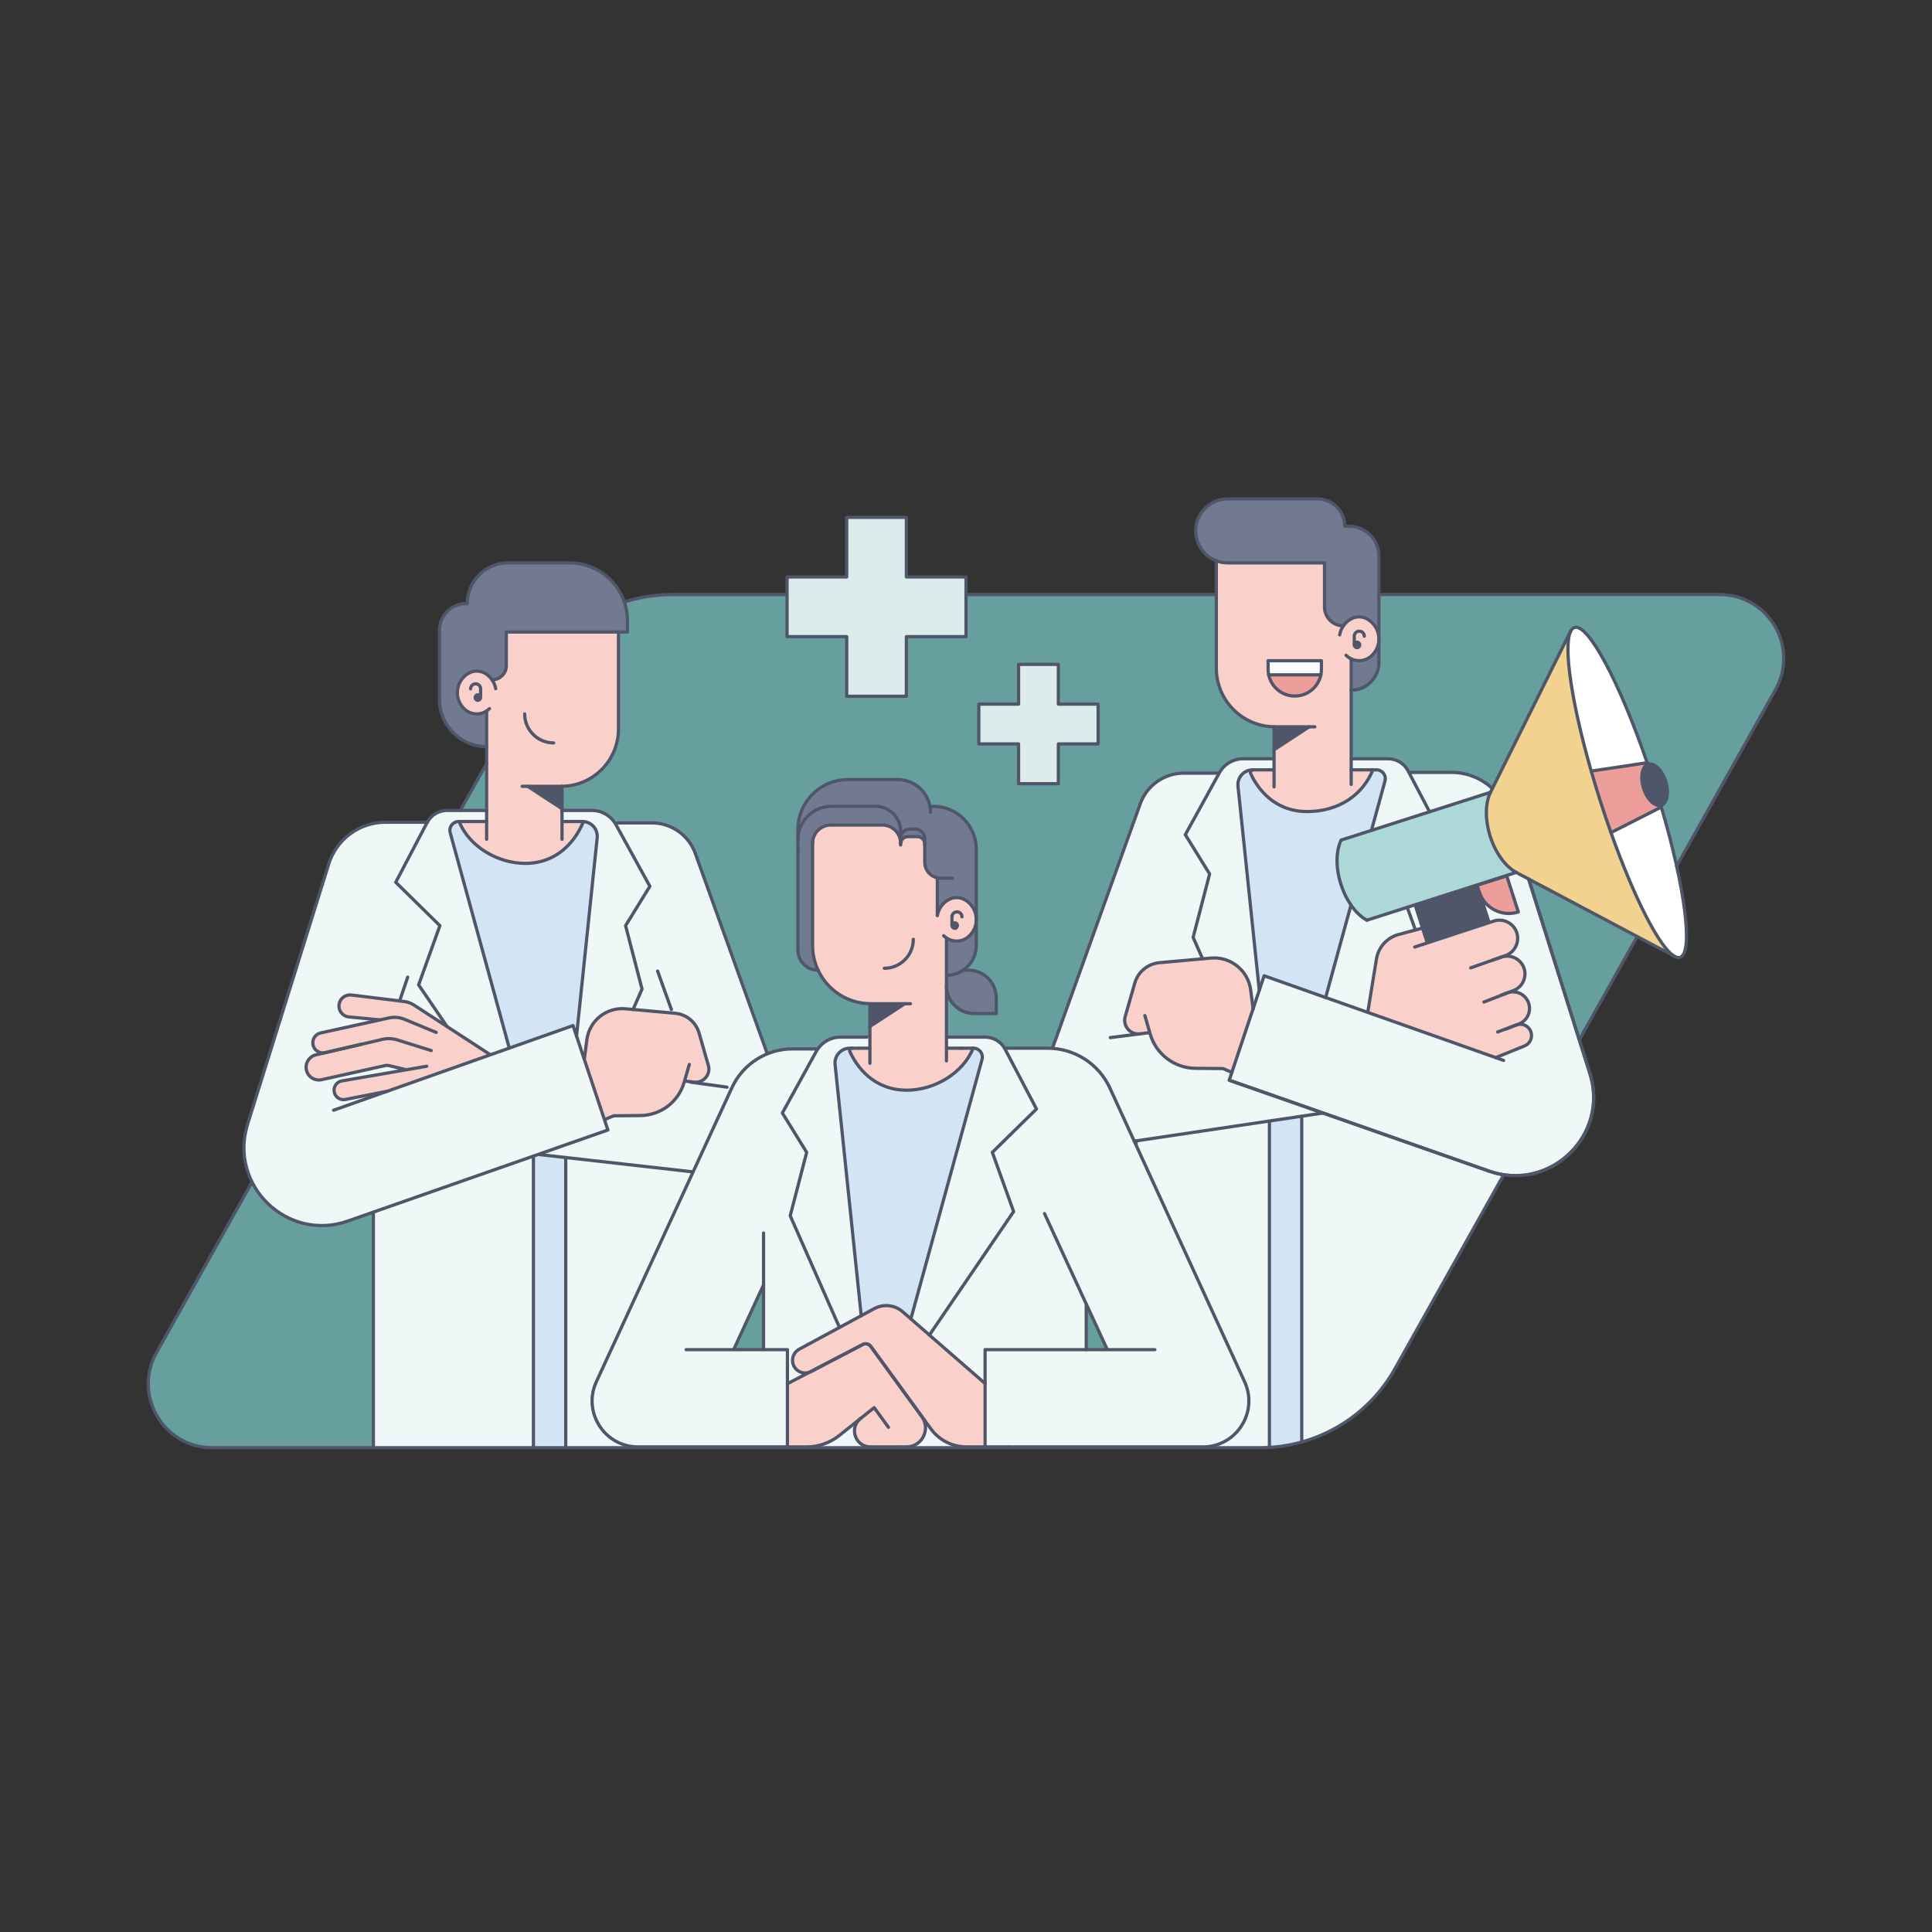 <?xml version="1.0" encoding="utf-8"?>
<!-- Generator: Adobe Illustrator 26.0.1, SVG Export Plug-In . SVG Version: 6.00 Build 0)  -->
<svg version="1.1" id="Layer_1" xmlns="http://www.w3.org/2000/svg" xmlns:xlink="http://www.w3.org/1999/xlink" x="0px" y="0px"
	 viewBox="0 0 600 600" style="enable-background:new 0 0 600 600;" xml:space="preserve">
<rect x="0" y="0" width="600" height="600" fill="#333333" stroke="none"/>
<style type="text/css">
	.st0{fill:#679E9E;}
	.st1{clip-path:url(#SVGID_00000157987815396558749240000009422289805725666488_);}
	.st2{fill:#F0F7F7;}
	.st3{fill:#FAD0CA;}
	.st4{fill:#727A91;}
	.st5{fill:#D3E4F4;}
	.st6{fill:#50566A;}
	.st7{fill:none;stroke:#50566A;stroke-linecap:round;stroke-linejoin:round;stroke-miterlimit:10;}
	.st8{fill:none;stroke:#50566B;stroke-miterlimit:10;}
	.st9{fill:#FFFFFF;}
	.st10{fill:#EE9E9A;}
	.st11{fill:#F1D28E;}
	.st12{fill:#ADD8D8;}
	
		.st13{clip-path:url(#SVGID_00000157987815396558749240000009422289805725666488_);fill:none;stroke:#50566A;stroke-linecap:round;stroke-linejoin:round;stroke-miterlimit:10;}
	.st14{fill:#DDEBEA;stroke:#50566A;stroke-linecap:round;stroke-linejoin:round;stroke-miterlimit:10;}
</style>
<g>
	<g>
		<g>
			<path class="st0" d="M48.6,420.04l118.18-210.88c8.49-15.14,24.49-24.52,41.84-24.52h325.46c15.17,0,24.73,16.32,17.32,29.56
				L433.22,425.08c-8.49,15.14-24.49,24.52-41.84,24.52H65.92C50.75,449.6,41.18,433.28,48.6,420.04z"/>
			<g>
				<defs>
					<path id="SVGID_1_" d="M46.04,150.4v277.65h0.08c-0.95,11.01,7.61,21.55,19.8,21.55h325.46c16.19,0,31.2-8.16,40.03-21.55h0.01
						l0.04-0.07c0.62-0.94,1.21-1.91,1.77-2.9l8.31-14.83l0,0l25.28-45.12l87.15,1.99V150.4H46.04z"/>
				</defs>
				<clipPath id="SVGID_00000155117497825420624730000014214932116433484418_">
					<use xlink:href="#SVGID_1_"  style="overflow:visible;"/>
				</clipPath>
				<g style="clip-path:url(#SVGID_00000155117497825420624730000014214932116433484418_);">
					<g id="XMLID_00000119811441464974544880000000108157725590728866_">
						<g>
							<polygon class="st2" points="216.85,364.12 216.85,452.96 175.7,452.96 175.7,359.48 							"/>
							<path class="st2" d="M212.75,335.72l2.78,0.35c2.92,0.37,5.27-2.36,4.46-5.2l-2.89-10.06c-0.97-3.38-3.92-5.82-7.43-6.13
								l-13.07-1.18l2.79-6.33l-5.11-19.7l7.54-12.22l-10.55-19.18c-0.09-0.17-0.19-0.33-0.3-0.49l0.83-0.02h10.63
								c6.14,0,11.6,3.91,13.59,9.72l28.31,78.81c4,11.12-5.06,22.56-16.79,21.24l-10.69-1.21l-41.15-4.64l-8.25-0.93l-0.05-0.13
								l21.39-7.49l-1.08-3.22l0.17-0.06l2.72-1.13l8.25-0.07c6.33-0.06,11.87-4.26,13.62-10.34l0.13-0.43L212.75,335.72z"/>
							<path class="st3" d="M212.6,335.68l-0.13,0.43c-1.75,6.08-7.29,10.28-13.62,10.34l-8.25,0.07l-2.72,1.13l-0.17,0.06
								l-6.36-19.05l0.17-0.06l0.73-5.7c0.77-5.9,6.06-10.14,11.98-9.61l2.37,0.21l13.07,1.18c3.51,0.31,6.46,2.75,7.43,6.13
								l2.89,10.06c0.81,2.84-1.54,5.57-4.46,5.2l-2.78-0.35L212.6,335.68z"/>
							<path class="st4" d="M194.85,192.76v3.53h-2.78h-34.83v10.42c0,2.44-1.98,4.42-4.42,4.42c-0.57-0.82-1.31-1.5-2.16-2.01
								c-1.59-0.95-3.62-0.95-5.21,0c-2.04,1.22-3.41,3.44-3.41,6c0,1.93,0.79,3.68,2.07,4.95c1.94,1.92,4.85,2.16,7.02,0.71v11.09
								c-8.09,0-14.65-6.56-14.65-14.65v-21.49c0-4.56,3.7-8.26,8.26-8.26h0.36c0-6.99,5.67-12.66,12.66-12.66h19.13
								C186.81,174.81,194.85,182.85,194.85,192.76z"/>
							<path class="st5" d="M181.19,255.14c2.58,0.17,4.54,2.45,4.27,5.06l-6.41,61.56l-1.09-3.26l-19.8,7l-18.35-66.91
								c-0.48-1.74,0.83-3.46,2.64-3.46h0.12c3.09,7.65,11.83,13,20.59,13c5.44,0,9.9-2.13,13.25-5.57
								C178.42,260.5,180.03,257.97,181.19,255.14z"/>
							<path class="st2" d="M182.25,322.9l-0.73,5.7l-0.17,0.06l-2.3-6.9l6.41-61.56c0.27-2.61-1.69-4.89-4.27-5.06l0.01-0.01h-0.31
								h-3h-3.28h-0.07v-3.44h9.31c2.9,0,5.57,1.48,7.12,3.89c0.11,0.16,0.21,0.32,0.3,0.49l10.55,19.18l-7.54,12.22l5.11,19.7
								l-2.79,6.33l-2.37-0.21C188.31,312.76,183.02,317,182.25,322.9z"/>
							<path class="st3" d="M180.89,255.13c0.1,0,0.2,0,0.3,0.01c-1.16,2.83-2.77,5.36-4.78,7.42l-1.87-1.91v-5.52h0.07h3.28H180.89
								z"/>
							<path class="st3" d="M148.41,215.77c-0.47,0-0.85,0.38-0.85,0.85c0,0.4,0.28,0.74,0.66,0.83c0.06,0.01,0.12,0.02,0.19,0.02
								c0.47,0,0.85-0.38,0.85-0.85c0-0.04,0-0.08-0.01-0.11C149.2,216.09,148.84,215.77,148.41,215.77z M151.13,220.78
								c-2.17,1.45-5.08,1.21-7.02-0.71c-1.28-1.27-2.07-3.02-2.07-4.95c0-2.56,1.37-4.78,3.41-6c1.59-0.95,3.62-0.95,5.21,0
								c0.85,0.51,1.59,1.19,2.16,2.01c2.44,0,4.42-1.98,4.42-4.42v-10.42h34.83v30.1c0,9.74-7.82,17.66-17.53,17.8
								c-0.09,0.01-0.19,0.01-0.28,0.01h-10.38l10.66,6.96v0.53v3.44v5.52l1.87,1.91c-3.35,3.44-7.81,5.57-13.25,5.57
								c-8.76,0-17.5-5.35-20.59-13h3.72h4.84v-3.44v-19.82V220.78z"/>
							<path class="st6" d="M174.54,244.2v6.96l-10.66-6.96h10.38C174.35,244.2,174.45,244.2,174.54,244.2L174.54,244.2z"/>
							<polygon class="st5" points="167.45,358.55 175.7,359.48 175.7,452.96 165.66,452.96 165.66,359.03 167.4,358.42 							"/>
							<polygon class="st2" points="165.66,359.03 165.66,452.96 115.96,452.96 115.96,376.43 							"/>
							<path class="st2" d="M132.7,255.35c1.22-2.25,3.58-3.66,6.15-3.66h12.28v3.44h-4.84h-3.72h-0.12c-1.81,0-3.12,1.72-2.64,3.46
								l18.35,66.91l-6.06,2.14l-0.09-0.26l-12.3-8l-0.87-0.57l-8.83-12.95l6.6-18.39L122.9,274l9.75-18.57
								C132.66,255.4,132.68,255.38,132.7,255.35z"/>
							<path class="st6" d="M149.25,216.51c0.01,0.03,0.01,0.07,0.01,0.11c0,0.47-0.38,0.85-0.85,0.85c-0.07,0-0.13-0.01-0.19-0.02
								C148.75,217.42,149.18,217.02,149.25,216.51z"/>
							<path class="st6" d="M148.41,215.77c0.43,0,0.79,0.32,0.84,0.74c-0.07,0.51-0.5,0.91-1.03,0.94
								c-0.38-0.09-0.66-0.43-0.66-0.83C147.56,216.15,147.94,215.77,148.41,215.77z"/>
							<path class="st3" d="M125.87,332.28l-0.03-0.15l-5.09-1.21c-0.35-0.09-0.71-0.09-1.07-0.01l-19.81,4.4
								c-0.29,0.06-0.58,0.09-0.86,0.09c-1.85,0-3.51-1.3-3.88-3.19c-0.41-2.09,0.91-4.14,2.99-4.62l14.13-3.29l-11.27,2.6
								c-0.24,0.05-0.48,0.08-0.71,0.08c-1.43,0-2.71-0.98-3.05-2.44c-0.39-1.7,0.68-3.39,2.39-3.76l18.44-4.05l-9.68-0.91
								c-1.79-0.16-3.11-1.67-3.11-3.4c0-0.17,0.01-0.34,0.04-0.51c0.27-1.84,1.96-3.13,3.81-2.9l15,1.84l1.34,0.17
								c1.14,0.14,2.23,0.53,3.19,1.16l10.2,6.63l0.87,0.57l12.3,8l0.09,0.26l-31.88,11.27l-12.98,2.54
								c-0.19,0.04-0.38,0.06-0.57,0.06c-1.39,0-2.62-1-2.88-2.42c-0.29-1.6,0.78-3.13,2.39-3.41L125.87,332.28z"/>
							<path class="st2" d="M106.67,341.51c0.19,0,0.38-0.02,0.57-0.06l12.98-2.54l31.88-11.27l6.06-2.14l19.8-7l1.09,3.26l2.3,6.9
								l6.36,19.05l1.08,3.22l-21.39,7.49l-1.74,0.61l-49.7,17.4l-7.95,2.78c-18.79,6.57-37.05-11.07-31.12-30.07l25.2-80.82
								c2.41-7.72,9.55-12.97,17.63-12.97h12.98c-0.02,0.03-0.04,0.05-0.05,0.08L122.9,274l13.71,13.47l-6.6,18.39l8.83,12.95
								l-10.2-6.63c-0.96-0.63-2.05-1.02-3.19-1.16l-1.34-0.17l-15-1.84c-1.85-0.23-3.54,1.06-3.81,2.9
								c-0.03,0.17-0.04,0.34-0.04,0.51c0,1.73,1.32,3.24,3.11,3.4l9.68,0.91l-18.44,4.05c-1.71,0.37-2.78,2.06-2.39,3.76
								c0.34,1.46,1.62,2.44,3.05,2.44c0.23,0,0.47-0.03,0.71-0.08l11.27-2.6l-14.13,3.29c-2.08,0.48-3.4,2.53-2.99,4.62
								c0.37,1.89,2.03,3.19,3.88,3.19c0.28,0,0.57-0.03,0.86-0.09l19.81-4.4c0.36-0.08,0.72-0.08,1.07,0.01l5.09,1.21l0.03,0.15
								l-19.69,3.4c-1.61,0.28-2.68,1.81-2.39,3.41C104.05,340.51,105.28,341.51,106.67,341.51z"/>
						</g>
						<g>
							<path class="st7" d="M174.47,251.69h0.07h9.31c2.9,0,5.57,1.48,7.12,3.89c0.11,0.16,0.21,0.32,0.3,0.49l10.55,19.18
								l-7.54,12.22l5.11,19.7l-2.79,6.33l-0.01,0.02"/>
							<line class="st7" x1="177.89" y1="255.13" x2="174.61" y2="255.13"/>
							<path class="st7" d="M179.05,321.76l6.41-61.56c0.27-2.61-1.69-4.89-4.27-5.06c-0.1-0.01-0.2-0.01-0.3-0.01"/>
							<line class="st7" x1="175.7" y1="452.96" x2="175.7" y2="359.48"/>
							<path class="st7" d="M151.13,251.69h-12.28c-2.57,0-4.93,1.41-6.15,3.66c-0.02,0.03-0.04,0.05-0.05,0.08L122.9,274
								l13.71,13.47l-6.6,18.39l8.83,12.95"/>
							<line class="st7" x1="165.66" y1="359.03" x2="165.66" y2="452.96"/>
							<path class="st7" d="M142.57,255.13h-0.12c-1.81,0-3.12,1.72-2.64,3.46l18.35,66.91"/>
							<line class="st7" x1="151.13" y1="255.13" x2="146.29" y2="255.13"/>
							<path class="st7" d="M146.29,255.13h-3.72c3.09,7.65,11.83,13,20.59,13c5.44,0,9.9-2.13,13.25-5.57
								c2.01-2.06,3.62-4.59,4.78-7.42l0.01-0.01h-0.31h-3"/>
							<path class="st7" d="M132.77,255.35h-0.07h-12.98c-8.08,0-15.22,5.25-17.63,12.97l-25.2,80.82
								c-5.93,19,12.33,36.64,31.12,30.07l7.95-2.78l49.7-17.4l1.74-0.61l21.39-7.49l-1.08-3.22l-6.36-19.05l-2.3-6.9l-1.09-3.26
								l-19.8,7l-6.06,2.14l-31.88,11.27l-16.63,5.88"/>
							<path class="st7" d="M191.8,255.56h10.63c6.14,0,11.6,3.91,13.59,9.72l28.31,78.81c4,11.12-5.06,22.56-16.79,21.24
								l-10.69-1.21l-41.15-4.64l-8.25-0.93"/>
							<path class="st7" d="M192.07,196.29v30.1c0,9.74-7.82,17.66-17.53,17.8c-0.09,0.01-0.19,0.01-0.28,0.01h-10.38h-1.72"/>
							<polyline class="st7" points="174.54,260.65 174.54,255.13 174.54,251.69 174.54,251.16 174.54,244.2 							"/>
							<polyline class="st7" points="151.13,220.78 151.13,231.87 151.13,251.69 151.13,255.13 151.13,260.65 							"/>
							<line class="st7" x1="174.54" y1="251.16" x2="163.88" y2="244.2"/>
							<path class="st7" d="M153.95,213.87c-0.18-1.01-0.58-1.94-1.13-2.74c-0.57-0.82-1.31-1.5-2.16-2.01
								c-1.59-0.95-3.62-0.95-5.21,0c-2.04,1.22-3.41,3.44-3.41,6c0,1.93,0.79,3.68,2.07,4.95c1.94,1.92,4.85,2.16,7.02,0.71
								c0.31-0.2,0.61-0.44,0.88-0.71"/>
							<path class="st7" d="M148.22,217.45c-0.02,0-0.03,0-0.05,0"/>
							<path class="st7" d="M146.15,213.92c0-0.86,0.69-1.56,1.55-1.56c0.87,0,1.56,0.7,1.56,1.56v2.44c0,0.05,0,0.1-0.01,0.15"/>
							<path class="st8" d="M148.22,217.45c0.06,0.01,0.12,0.02,0.19,0.02c0.47,0,0.85-0.38,0.85-0.85c0-0.04,0-0.08-0.01-0.11
								c-0.05-0.42-0.41-0.74-0.84-0.74c-0.47,0-0.85,0.38-0.85,0.85C147.56,217.02,147.84,217.36,148.22,217.45z"/>
							<path class="st7" d="M152.82,211.13c2.44,0,4.42-1.98,4.42-4.42v-10.42h34.83h2.78v-3.53c0-9.91-8.04-17.95-17.96-17.95
								h-19.13c-6.99,0-12.66,5.67-12.66,12.66h-0.36c-4.56,0-8.26,3.7-8.26,8.26v21.49c0,8.09,6.56,14.65,14.65,14.65"/>
							<line class="st7" x1="126.62" y1="303.46" x2="124.11" y2="310.85"/>
							<line class="st7" x1="204.22" y1="301.57" x2="208.51" y2="313.52"/>
							<polyline class="st7" points="115.96,376.42 115.96,376.43 115.96,452.96 165.66,452.96 175.7,452.96 216.85,452.96 
								216.85,364.12 							"/>
							<path class="st7" d="M212.75,335.72l2.78,0.35c2.92,0.37,5.27-2.36,4.46-5.2l-2.89-10.06c-0.97-3.38-3.92-5.82-7.43-6.13
								l-13.07-1.18l-2.37-0.21c-5.92-0.53-11.21,3.71-11.98,9.61l-0.73,5.7"/>
							<path class="st7" d="M214.07,330.58l-1.47,5.1l-0.13,0.43c-1.75,6.08-7.29,10.28-13.62,10.34l-8.25,0.07l-2.72,1.13"/>
							<line class="st7" x1="214.41" y1="336.06" x2="225.78" y2="337.63"/>
							<path class="st7" d="M152.01,327.38l-12.3-8l-0.87-0.57l-10.2-6.63c-0.96-0.63-2.05-1.02-3.19-1.16l-1.34-0.17l-15-1.84
								c-1.85-0.23-3.54,1.06-3.81,2.9c-0.03,0.17-0.04,0.34-0.04,0.51c0,1.73,1.32,3.24,3.11,3.4l9.68,0.91h0.02"/>
							<path class="st7" d="M135.46,320.63l-9.8-4.06c-1.55-0.65-3.26-0.8-4.89-0.44l-2.72,0.6l-18.44,4.05
								c-1.71,0.37-2.78,2.06-2.39,3.76c0.34,1.46,1.62,2.44,3.05,2.44c0.23,0,0.47-0.03,0.71-0.08l11.27-2.6"/>
							<path class="st7" d="M133.94,326.26l-10.73-3.35c-1.39-0.43-2.87-0.48-4.29-0.16l-6.67,1.55l-14.13,3.29
								c-2.08,0.48-3.4,2.53-2.99,4.62c0.37,1.89,2.03,3.19,3.88,3.19c0.28,0,0.57-0.03,0.86-0.09l19.81-4.4
								c0.36-0.08,0.72-0.08,1.07,0.01l5.09,1.21"/>
							<path class="st7" d="M132.51,331.13l-6.64,1.15l-19.69,3.4c-1.61,0.28-2.68,1.81-2.39,3.41c0.26,1.42,1.49,2.42,2.88,2.42
								c0.19,0,0.38-0.02,0.57-0.06l12.98-2.54"/>
							<path class="st7" d="M171.95,230.72c-4.98,0-9.01-4.03-9.01-9.01"/>
						</g>
					</g>
				</g>
				<g style="clip-path:url(#SVGID_00000155117497825420624730000014214932116433484418_);">
					<g>
						<g id="XMLID_00000067219341730707995370000017685133121146658444_">
							<g>
								<path class="st9" d="M500.3,258.58l15.63-7.95c7.39,25.07,10.03,45.34,5.81,46.69c-0.5,0.16-1.09,0.04-1.73-0.33l-0.01-0.01
									C515.42,294.34,507.56,279,500.3,258.58z"/>
								<path class="st6" d="M516.04,250.57c-2.17,0.7-4.91-1.81-6.12-5.6c-1.21-3.79-0.44-7.42,1.73-8.12
									c2.17-0.69,4.91,1.82,6.12,5.61C518.98,246.24,518.21,249.88,516.04,250.57z"/>
								<path class="st10" d="M511.54,236.87l0.11-0.02c-2.17,0.7-2.94,4.33-1.73,8.12c1.21,3.79,3.95,6.3,6.12,5.6l-0.11,0.06
									l-15.63,7.95c-1.12-3.16-2.23-6.44-3.31-9.81c-1.01-3.16-1.95-6.27-2.82-9.3L511.54,236.87z"/>
								<path class="st9" d="M488.96,194.87c4.25-1.36,13.99,16.98,22.58,42l-17.37,2.6c-6.07-21.09-8.65-38.43-6.45-43.3
									C488.04,195.47,488.45,195.03,488.96,194.87z"/>
								<path class="st11" d="M463.47,244.89l24.23-48.73l0.02,0.01c-2.2,4.87,0.38,22.21,6.45,43.3c0.87,3.03,1.81,6.14,2.82,9.3
									c1.08,3.37,2.19,6.65,3.31,9.81c7.26,20.42,15.12,35.76,19.7,38.4l-45.26-23.99l-3.88-2.05l0.02-0.01
									c-3.25-1.75-6.37-5.86-8.07-11.15c-1.68-5.26-1.54-10.38,0.06-13.69l-0.01-0.03l0.03-0.01L463.47,244.89z"/>
								<path class="st3" d="M443.25,292.83l19.2-6.3l1.45-0.48c2.99-0.98,6.2,0.65,7.16,3.64c0.19,0.58,0.27,1.16,0.27,1.73
									c0,2.34-1.46,4.52-3.78,5.34l-3.87,1.37l2.6-0.89c0.6-0.2,1.2-0.3,1.8-0.3c2.34,0,4.52,1.5,5.26,3.86
									c0.87,2.79-0.58,5.78-3.31,6.82l-1.5,0.58c2.62-0.7,5.4,0.78,6.24,3.43c0.16,0.52,0.24,1.04,0.24,1.56
									c0,2.08-1.25,4.02-3.28,4.81l-0.86,0.32l0.01,0.02c0.42-0.16,0.84-0.24,1.26-0.24c1.48,0,2.86,0.95,3.33,2.44
									c0.55,1.73-0.32,3.6-2.01,4.28l-8.95,3.63l-39.82-14.07l0.15-0.42l2.63-16.15c0.6-3.66,3.28-6.63,6.86-7.59l5.24-1.41
									l2.21-0.59l1.41,4.41L443.25,292.83z"/>
								<path class="st10" d="M467.93,271.99l3.6,11.23c-5.05,1.62-10.45-1.14-12.12-6.16c-0.01-0.03-0.02-0.06-0.03-0.09
									l-0.65-2.04L467.93,271.99z"/>
								<path class="st2" d="M467.1,364.88v88.25h-62.83V346.72l-0.01-0.07l6.61-0.99l51.67,18.08
									C464.07,364.28,465.59,364.65,467.1,364.88L467.1,364.88z"/>
								<path class="st12" d="M462.87,246.09c-1.6,3.31-1.74,8.43-0.06,13.69c1.7,5.29,4.82,9.4,8.07,11.15l-0.02,0.01l-33.83,10.83
									l-12.53,4.01c-1.76-0.95-3.47-2.57-4.94-4.7c-1.26-1.82-2.35-4.01-3.13-6.46c-1.68-5.26-1.54-10.37,0.06-13.69l0.04-0.04
									l9.39-3.01l18.04-5.77l18.9-6.05L462.87,246.09z"/>
								<path class="st2" d="M462.86,246.06l-18.9,6.05l-6.37-12.13l0.19-0.1h13.05c4.81,0,9.29,1.87,12.64,5.01l-0.58,1.16
									L462.86,246.06z"/>
								<path class="st6" d="M462.41,286.4l0.04,0.13l-19.2,6.3l-0.06-0.2l-1.41-4.41l-2.28-7.13l19.23-6.16l0.65,2.04
									c0.01,0.03,0.02,0.06,0.03,0.09L462.41,286.4z"/>
								<path class="st2" d="M437.59,239.98l6.37,12.13l-18.04,5.77l4.2-15.33c0.48-1.75-0.83-3.47-2.64-3.47h-1.12h-3.7h-3.04
									v-3.44h11.46c2.61,0,4.99,1.45,6.2,3.75L437.59,239.98z"/>
								<path class="st2" d="M437.03,281.77l2.54,7.04l-5.24,1.41c-3.58,0.96-6.26,3.93-6.86,7.59l-2.63,16.15l-0.15,0.42l-13-4.59
									l7.87-28.71c1.47,2.13,3.18,3.75,4.94,4.7L437.03,281.77z"/>
								<path class="st2" d="M437.03,281.77l33.83-10.83l3.88,2.05l19.11,60.68c5.44,17.46-9.68,33.77-26.75,31.2
									c-1.51-0.22-3.03-0.59-4.56-1.13l-51.67-18.08l-29.12-10.19l0.82-2.45l6.59-19.73l1.92-5.74l1.51-4.51l19.1,6.75l13,4.59
									l39.82,14.07l8.95-3.63c1.69-0.68,2.56-2.55,2.01-4.28c-0.47-1.49-1.85-2.44-3.33-2.44c-0.42,0-0.84,0.08-1.26,0.24
									l-0.01-0.02l0.86-0.32c2.03-0.79,3.28-2.73,3.28-4.81c0-0.52-0.08-1.04-0.24-1.56c-0.84-2.65-3.62-4.13-6.24-3.43l1.5-0.58
									c2.73-1.04,4.18-4.03,3.31-6.82c-0.74-2.36-2.92-3.86-5.26-3.86c-0.6,0-1.2,0.1-1.8,0.3l-2.6,0.89l3.87-1.37
									c2.32-0.82,3.78-3,3.78-5.34c0-0.57-0.08-1.15-0.27-1.73c-0.96-2.99-4.17-4.62-7.16-3.64l-1.45,0.48l-0.04-0.13l-3-9.34
									c1.67,5.02,7.07,7.78,12.12,6.16l-3.6-11.23l-9.2,2.94l-19.23,6.16l2.28,7.13l-2.21,0.59L437.03,281.77z"/>
								<path class="st4" d="M428.23,198.44v7.29c0,4.76-3.86,8.61-8.61,8.61v-9.72c2.13,1.03,4.71,0.66,6.49-1.11
									C427.42,202.21,428.23,200.42,428.23,198.44z"/>
								<path class="st4" d="M428.23,172.7v25.74c0-2.61-1.4-4.89-3.49-6.13c-1.62-0.98-3.71-0.98-5.33,0
									c-0.87,0.52-1.63,1.22-2.21,2.05c-3.24,0-5.86-2.62-5.86-5.87v-13.68h-30.07c-1.2,0-2.35-0.21-3.42-0.6
									c-1.37-0.5-2.6-1.3-3.61-2.31c-1.8-1.8-2.91-4.28-2.91-7.03c0-5.49,4.45-9.94,9.94-9.94h27.86c2.34,0,4.46,0.95,5.99,2.49
									c1.54,1.53,2.49,3.66,2.49,6h1.34C424.07,163.42,428.23,167.57,428.23,172.7z"/>
								<path class="st3" d="M417.2,194.36c0.58-0.83,1.34-1.53,2.21-2.05c1.62-0.98,3.71-0.98,5.33,0
									c2.09,1.24,3.49,3.52,3.49,6.13c0,1.98-0.81,3.77-2.12,5.07c-1.78,1.77-4.36,2.14-6.49,1.11v9.72v21.3v3.44h3.04h3.7
									c-3.07,7.62-10.37,12.96-20.51,12.96c-8.19,0-14.16-4.84-17.43-11.73c-0.27-0.57,0.13-1.23,0.76-1.23h2h4.42h0.07v-3.44
									v-2.8l10.9-7.12h-10.61c-0.1,0-0.19,0-0.29-0.01c-9.93-0.15-17.93-8.24-17.93-18.2v-32.94l0.11-0.36
									c1.07,0.39,2.22,0.6,3.42,0.6h30.07v13.68C411.34,191.74,413.96,194.36,417.2,194.36z M420.59,200.16
									c-0.01,0.03-0.01,0.07-0.01,0.11c0,0.47,0.38,0.85,0.85,0.85c0.07,0,0.13-0.01,0.19-0.02c0.38-0.09,0.66-0.43,0.66-0.83
									c0-0.47-0.38-0.85-0.85-0.85C421,199.42,420.64,199.74,420.59,200.16z M410.38,207.89v-2.7h-16.55v2.7
									c0,0.58,0.06,1.14,0.17,1.68c0.78,3.76,4.11,6.59,8.11,6.59s7.33-2.83,8.1-6.59C410.32,209.03,410.38,208.47,410.38,207.89z
									"/>
								<path class="st6" d="M422.28,200.27c0,0.4-0.28,0.74-0.66,0.83c-0.53-0.03-0.96-0.42-1.03-0.94
									c0.05-0.42,0.41-0.74,0.84-0.74C421.9,199.42,422.28,199.8,422.28,200.27z"/>
								<path class="st6" d="M421.62,201.1c-0.06,0.01-0.12,0.02-0.19,0.02c-0.47,0-0.85-0.38-0.85-0.85c0-0.04,0-0.08,0.01-0.11
									C420.66,200.68,421.09,201.07,421.62,201.1z"/>
								<path class="st9" d="M410.38,205.19v2.7c0,0.58-0.06,1.14-0.17,1.68H394c-0.11-0.54-0.17-1.1-0.17-1.68v-2.7H410.38z"/>
								<path class="st10" d="M394,209.57h16.21c-0.77,3.76-4.1,6.59-8.1,6.59S394.78,213.33,394,209.57z"/>
								<polygon class="st5" points="404.27,346.72 404.27,453.13 394.23,453.13 394.23,348.24 394.22,348.14 404.26,346.65 
																	"/>
								<path class="st6" d="M395.67,225.72L395.67,225.72c0.1,0,0.19,0,0.29,0h10.61l-10.9,7.12V225.72z"/>
								<polygon class="st2" points="394.23,348.24 394.23,453.13 352.82,453.13 352.82,354.36 352.81,354.32 394.22,348.14 
																	"/>
								<path class="st2" d="M384.47,244.16l6.61,63.39l-1.92,5.74l-0.75-5.83c-0.79-6.09-6.25-10.47-12.37-9.92l-2.56,0.23
									l-2.94-6.65l5.12-19.7l-7.55-12.21l10.44-18.96l0.12-0.22c1.48-2.71,4.33-4.39,7.42-4.39h9.3h0.28v3.44h-0.07h-4.42h-2
									h-0.13C386.32,239.08,384.19,241.44,384.47,244.16z"/>
								<path class="st5" d="M384.47,244.16c-0.28-2.72,1.85-5.08,4.58-5.08h0.13c-0.63,0-1.03,0.66-0.76,1.23
									c3.27,6.89,9.24,11.73,17.43,11.73c10.14,0,17.44-5.34,20.51-12.96h1.12c1.81,0,3.12,1.72,2.64,3.47l-4.2,15.33l-9.39,3.01
									l-0.04,0.04c-1.6,3.32-1.74,8.43-0.06,13.69c0.78,2.45,1.87,4.64,3.13,6.46l-7.87,28.71l-19.1-6.75l-1.51,4.51
									L384.47,244.16z"/>
								<path class="st3" d="M357.07,320.65l-0.16,0.05l-2.96,0.38c-2.97,0.31-5.34-2.49-4.51-5.38l2.98-10.4
									c1-3.49,4.05-6.01,7.67-6.33l13.39-1.2l2.56-0.23c6.12-0.55,11.58,3.83,12.37,9.92l0.75,5.83l-6.59,19.73l-2.78-1.17
									l-8.53-0.07c-6.53-0.06-12.25-4.4-14.06-10.67L357.07,320.65z"/>
								<path class="st2" d="M353.95,321.08l2.96-0.38l0.16-0.05l0.13,0.46c1.81,6.27,7.53,10.61,14.06,10.67l8.53,0.07l2.78,1.17
									l-0.82,2.45l29.12,10.19l-6.61,0.99l-10.04,1.49l-41.41,6.18l-10.01,1.49c-12.82,1.92-23.04-10.54-18.66-22.73l29.91-83.27
									c1.99-5.81,7.45-9.71,13.6-9.71h10.62l0.28,0.15l-10.44,18.96l7.55,12.21l-5.12,19.7l2.94,6.65l-13.39,1.2
									c-3.62,0.32-6.67,2.84-7.67,6.33l-2.98,10.4C348.61,318.59,350.98,321.39,353.95,321.08z"/>
							</g>
							<g>
								<path class="st7" d="M395.39,235.64h-9.3c-3.09,0-5.94,1.68-7.42,4.39l-0.12,0.22l-10.44,18.96l7.55,12.21l-5.12,19.7
									l2.94,6.65"/>
								<line class="st7" x1="391.18" y1="239.08" x2="395.6" y2="239.08"/>
								<path class="st7" d="M391.08,307.55l-6.61-63.39c-0.28-2.72,1.85-5.08,4.58-5.08h0.13"/>
								<line class="st7" x1="394.23" y1="453.13" x2="394.23" y2="348.24"/>
								<polyline class="st7" points="437.03,281.76 437.03,281.77 439.57,288.81 								"/>
								<path class="st7" d="M419.62,235.64h11.46c2.61,0,4.99,1.45,6.2,3.75l0.31,0.59l6.37,12.13"/>
								<line class="st7" x1="404.27" y1="346.72" x2="404.27" y2="453.13"/>
								<line class="st7" x1="419.56" y1="281.08" x2="411.69" y2="309.79"/>
								<path class="st7" d="M426.36,239.08h1.12c1.81,0,3.12,1.72,2.64,3.47l-4.2,15.33"/>
								<line class="st7" x1="419.62" y1="239.08" x2="422.66" y2="239.08"/>
								<path class="st7" d="M422.66,239.08h3.7c-3.07,7.62-10.37,12.96-20.51,12.96c-8.19,0-14.16-4.84-17.43-11.73
									c-0.27-0.57,0.13-1.23,0.76-1.23h2"/>
								<path class="st7" d="M377.74,174.57v32.94c0,9.96,8,18.05,17.93,18.2c0.1,0.01,0.19,0.01,0.29,0.01h10.61h1.76"/>
								<polyline class="st7" points="395.67,244.36 395.67,239.08 395.67,235.64 395.67,232.84 395.67,225.72 								"/>
								<polyline class="st7" points="419.62,204.62 419.62,214.34 419.62,235.64 419.62,239.08 419.62,243.6 								"/>
								<line class="st7" x1="395.67" y1="232.84" x2="406.57" y2="225.72"/>
								<path class="st7" d="M416.04,197.17c0.18-1.03,0.59-1.98,1.16-2.81c0.58-0.83,1.34-1.53,2.21-2.05
									c1.62-0.98,3.71-0.98,5.33,0c2.09,1.24,3.49,3.52,3.49,6.13c0,1.98-0.81,3.77-2.12,5.07c-1.78,1.77-4.36,2.14-6.49,1.11
									c-0.57-0.27-1.11-0.64-1.59-1.12"/>
								<path class="st7" d="M421.62,201.1c0.02,0,0.03,0,0.05,0"/>
								<path class="st7" d="M423.69,197.58c0-0.86-0.7-1.56-1.56-1.56c-0.86,0-1.55,0.7-1.55,1.56v2.43c0,0.05,0,0.1,0.01,0.15"/>
								<path class="st8" d="M421.62,201.1c-0.06,0.01-0.12,0.02-0.19,0.02c-0.47,0-0.85-0.38-0.85-0.85c0-0.04,0-0.08,0.01-0.11
									c0.05-0.42,0.41-0.74,0.84-0.74c0.47,0,0.85,0.38,0.85,0.85C422.28,200.67,422,201.01,421.62,201.1z"/>
								<path class="st7" d="M419.62,214.34c4.75,0,8.61-3.85,8.61-8.61v-7.29V172.7c0-5.13-4.16-9.28-9.28-9.28h-1.34
									c0-2.34-0.95-4.47-2.49-6c-1.53-1.54-3.65-2.49-5.99-2.49h-27.86c-5.49,0-9.94,4.45-9.94,9.94c0,2.75,1.11,5.23,2.91,7.03
									c1.01,1.01,2.24,1.81,3.61,2.31c1.07,0.39,2.22,0.6,3.42,0.6h30.07v13.68c0,3.25,2.62,5.87,5.86,5.87"/>
								<path class="st7" d="M474.74,272.99l19.11,60.68c5.44,17.46-9.68,33.77-26.75,31.2c-1.51-0.22-3.03-0.59-4.56-1.13
									l-51.67-18.08l-29.12-10.19l0.82-2.45l6.59-19.73l1.92-5.74l1.51-4.51l19.1,6.75l13,4.59l39.82,14.07l2.45,0.87"/>
								<path class="st7" d="M437.78,239.88h13.05c4.81,0,9.29,1.87,12.64,5.01"/>
								<path class="st7" d="M378.27,240.1h-10.62c-6.15,0-11.61,3.9-13.6,9.71l-29.91,83.27c-4.38,12.19,5.84,24.65,18.66,22.73
									l10.01-1.49l41.41-6.18l10.04-1.49l6.61-0.99"/>
								<polyline class="st7" points="352.82,354.36 352.82,453.13 394.23,453.13 404.27,453.13 467.1,453.13 467.1,364.88 								
									"/>
								<path class="st7" d="M353.95,321.08c-2.97,0.31-5.34-2.49-4.51-5.38l2.98-10.4c1-3.49,4.05-6.01,7.67-6.33l13.39-1.2
									l2.56-0.23c6.12-0.55,11.58,3.83,12.37,9.92l0.75,5.83l0.01,0.06"/>
								<path class="st7" d="M355.55,315.4l1.52,5.25l0.13,0.46c1.81,6.27,7.53,10.61,14.06,10.67l8.53,0.07l2.78,1.17l0.03,0.01"/>
								<polyline class="st7" points="344.8,322.24 353.95,321.08 356.91,320.7 								"/>
								<path class="st7" d="M424.84,313.96l2.63-16.15c0.6-3.66,3.28-6.63,6.86-7.59l5.24-1.41l2.21-0.59"/>
								<line class="st7" x1="463.64" y1="298.14" x2="456.73" y2="300.58"/>
								<path class="st7" d="M439.35,294.11l3.9-1.28l19.2-6.3l1.45-0.48c2.99-0.98,6.2,0.65,7.16,3.64
									c0.19,0.58,0.27,1.16,0.27,1.73c0,2.34-1.46,4.52-3.78,5.34l-3.87,1.37"/>
								<path class="st7" d="M460.85,311.19l7.68-2.99l1.5-0.58c2.73-1.04,4.18-4.03,3.31-6.82c-0.74-2.36-2.92-3.86-5.26-3.86
									c-0.6,0-1.2,0.1-1.8,0.3l-2.6,0.89l-0.04,0.01"/>
								<path class="st7" d="M466.16,309.07l1.84-0.7c0.18-0.07,0.35-0.12,0.53-0.17c2.62-0.7,5.4,0.78,6.24,3.43
									c0.16,0.52,0.24,1.04,0.24,1.56c0,2.08-1.25,4.02-3.28,4.81l-0.86,0.32l-5.77,2.17"/>
								<line class="st7" x1="459.41" y1="277.06" x2="462.41" y2="286.4"/>
								<polyline class="st7" points="443.19,292.63 441.78,288.22 439.5,281.09 458.73,274.93 								"/>
								<path class="st7" d="M458.73,274.93l9.2-2.94l3.6,11.23c-5.05,1.62-10.45-1.14-12.12-6.16c-0.01-0.03-0.02-0.06-0.03-0.09
									L458.73,274.93z"/>
								<path class="st7" d="M470.88,270.93c-3.25-1.75-6.37-5.86-8.07-11.15c-1.68-5.26-1.54-10.38,0.06-13.69"/>
								<path class="st7" d="M416.49,260.93c-1.6,3.32-1.74,8.43-0.06,13.69c0.78,2.45,1.87,4.64,3.13,6.46
									c1.47,2.13,3.18,3.75,4.94,4.7"/>
								<polyline class="st7" points="462.86,246.06 443.96,252.11 425.92,257.88 416.53,260.89 								"/>
								<polyline class="st7" points="424.5,285.78 437.03,281.77 470.86,270.94 470.88,270.93 								"/>
								<polyline class="st7" points="470.85,270.93 470.86,270.94 474.74,272.99 520,296.98 								"/>
								<polyline class="st7" points="487.87,195.83 487.7,196.16 463.47,244.89 462.89,246.05 								"/>
								<path class="st7" d="M515.93,250.63c7.39,25.07,10.03,45.34,5.81,46.69c-0.5,0.16-1.09,0.04-1.73-0.33l-0.01-0.01
									c-4.58-2.64-12.44-17.98-19.7-38.4c-1.12-3.16-2.23-6.44-3.31-9.81c-1.01-3.16-1.95-6.27-2.82-9.3
									c-6.07-21.09-8.65-38.43-6.45-43.3c0.32-0.7,0.73-1.14,1.24-1.3c4.25-1.36,13.99,16.98,22.58,42"/>
								<polyline class="st7" points="511.65,236.85 511.54,236.87 494.17,239.47 								"/>
								<polyline class="st7" points="500.3,258.58 515.93,250.63 516.04,250.57 								"/>
								<path class="st7" d="M464.51,328.45l8.95-3.63c1.69-0.68,2.56-2.55,2.01-4.28c-0.47-1.49-1.85-2.44-3.33-2.44
									c-0.42,0-0.84,0.08-1.26,0.24l-3.19,1.24"/>
								<path class="st7" d="M410.21,209.57c-0.77,3.76-4.1,6.59-8.1,6.59s-7.33-2.83-8.11-6.59c-0.11-0.54-0.17-1.1-0.17-1.68v-2.7
									h16.55v2.7C410.38,208.47,410.32,209.03,410.21,209.57z"/>
								<line class="st7" x1="394" y1="209.57" x2="410.21" y2="209.57"/>
							</g>
						</g>
					</g>
				</g>
				<g style="clip-path:url(#SVGID_00000155117497825420624730000014214932116433484418_);">
					<g id="XMLID_00000118378433341185150740000011374883740135473581_">
						<g>
							<path class="st2" d="M312.14,325.83l9.75,18.57l-13.71,13.47l6.61,18.39l-26.15,38.34v0.01l-5.76-5.02l22.11-80.6
								c0.47-1.74-0.84-3.46-2.65-3.46h-0.12h-3.72h-4.57v-3.44h12.02c2.55,0,4.89,1.38,6.12,3.61
								C312.09,325.74,312.12,325.79,312.14,325.83z"/>
							<path class="st2" d="M312.37,325.53h12.99c8.32,0,15.87,4.84,19.34,12.4l41.82,91.17c4.36,9.46-2.55,20.25-12.96,20.25
								h-60.35h-7.28v-19.68l-17.29-15.06v-0.01l26.15-38.34l-6.61-18.39l13.71-13.47l-9.75-18.57c-0.02-0.04-0.05-0.09-0.07-0.13
								L312.37,325.53z M337.37,405.03l-0.03,0.01v14.11h6.49v-0.13L337.37,405.03z"/>
							<path class="st4" d="M309.4,309.92v4.84h-6.85c-4.76,0-8.62-3.86-8.62-8.62v-3.25c1.92,0,3.71-0.59,5.19-1.59h1.66
								C305.54,301.3,309.4,305.16,309.4,309.92z"/>
							<path class="st3" d="M305.93,429.67v19.68h-5.79c-4.48,0-8.68-2.19-11.24-5.87l-18.45-25.35c-0.2-0.28-0.47-0.49-0.76-0.61
								c-0.12-0.07-0.25-0.11-0.38-0.14c-0.45-0.12-0.94-0.08-1.38,0.15l-16.62,8.66c-1.8,0.62-3.83-0.16-4.74-1.9
								c-0.3-0.58-0.44-1.2-0.44-1.81c0-1.4,0.74-2.75,2.05-3.46l12.53-6.77l6.75-3.65l4.07-2.2c2.86-1.54,6.37-1.15,8.81,0.98
								l2.54,2.21l5.76,5.02L305.93,429.67z"/>
							<path class="st4" d="M303.19,285.57v8.06c0,3.19-1.62,6-4.07,7.67c-1.48,1-3.27,1.59-5.19,1.59V291.7l0.04-0.38
								c2.21,1.47,5.16,1.22,7.13-0.73C302.39,289.31,303.19,287.53,303.19,285.57z"/>
							<path class="st6" d="M297.34,287.44c0,0.4-0.28,0.74-0.66,0.83c-0.54-0.03-0.96-0.43-1.03-0.94
								c0.05-0.42,0.41-0.74,0.84-0.74C296.96,286.59,297.34,286.97,297.34,287.44z"/>
							<path class="st6" d="M296.68,288.27c-0.06,0.01-0.12,0.02-0.19,0.02c-0.47,0-0.85-0.38-0.85-0.85c0-0.04,0-0.08,0.01-0.11
								C295.72,287.84,296.14,288.24,296.68,288.27z"/>
							<path class="st3" d="M296.68,288.27c0.38-0.09,0.66-0.43,0.66-0.83c0-0.47-0.38-0.85-0.85-0.85c-0.43,0-0.79,0.32-0.84,0.74
								c-0.01,0.03-0.01,0.07-0.01,0.11c0,0.47,0.38,0.85,0.85,0.85C296.56,288.29,296.62,288.28,296.68,288.27z M281.56,338.57
								c-8.31,0-14.35-4.94-17.62-11.95c-0.24-0.51,0.15-1.09,0.71-1.09h2.13h3.31h0.07v-3.44v-3.31l10.82-7.07h-10.54
								c-0.09,0-0.19,0-0.28-0.01c-7.13-0.1-13.25-4.33-16.1-10.4c-1.09-2.33-1.7-4.93-1.7-7.67v-31.74c0-3.13,2.54-5.67,5.67-5.67
								h15.99c3.13,0,5.67,2.54,5.67,5.67v0.2c0-1.25,1.01-2.27,2.26-2.27h2.96c1.25,0,2.26,1.02,2.26,2.27h0.02v5.7
								c0,2.39,1.69,4.37,3.94,4.84l-0.03,0.1v11.57c0.37-2.05,1.61-3.79,3.34-4.82c1.61-0.97,3.68-0.97,5.29,0
								c2.08,1.23,3.46,3.5,3.46,6.09c0,1.96-0.8,3.74-2.09,5.02c-1.97,1.95-4.92,2.2-7.13,0.73l-0.04,0.38v11.19v3.25v15.95v3.44
								h4.57h3.72C299.12,333.2,290.35,338.57,281.56,338.57z"/>
							<path class="st4" d="M287.17,262.09c0-1.25-1.01-2.27-2.26-2.27h-2.96c-1.25,0-2.26,1.02-2.26,2.27v-0.2v-0.56v-0.9
								c0-1.63,1.32-2.95,2.95-2.95h1.53c1.67,0,3.02,1.35,3.02,3.01v1.6H287.17z"/>
							<path class="st4" d="M258.19,250.41c-5.73,0-10.38,4.65-10.38,10.38v-3.16c0-8.58,6.95-15.53,15.53-15.53h15.45
								c4.99,0,9.13,3.58,10.01,8.31h1.03c7.38,0,13.36,5.98,13.36,13.36v21.8c0-2.59-1.38-4.86-3.46-6.09
								c-1.61-0.97-3.68-0.97-5.29,0c-1.73,1.03-2.97,2.77-3.34,4.82v-11.57l0.03-0.1c-2.25-0.47-3.94-2.45-3.94-4.84v-5.7v-1.6
								c0-1.66-1.35-3.01-3.02-3.01h-1.53c-1.63,0-2.95,1.32-2.95,2.95v-2.22c0-4.31-3.49-7.8-7.8-7.8H258.19z"/>
							<path class="st4" d="M252.36,261.89v31.74c0,2.74,0.61,5.34,1.7,7.67c-3.45,0-6.25-2.8-6.25-6.25v-31.17v-3.09
								c0-5.73,4.65-10.38,10.38-10.38h13.7c4.31,0,7.8,3.49,7.8,7.8v2.22v0.9v0.56c0-3.13-2.54-5.67-5.67-5.67h-15.99
								C254.9,256.22,252.36,258.76,252.36,261.89z"/>
							<path class="st6" d="M270.44,311.71h10.54l-10.82,7.07v-7.07v-0.01C270.25,311.71,270.35,311.71,270.44,311.71z"/>
							<path class="st2" d="M270.33,449.35h-0.19h-19.67c3.72,0,7.33-1.27,10.24-3.59l6.32-5.05
								C263.66,443.68,265.74,449.35,270.33,449.35z"/>
							<path class="st2" d="M270.16,322.09v3.44h-0.07h-3.31h-2.13h-0.74c-2.73,0-4.86,2.36-4.57,5.07l8.12,78l-6.75,3.65
								l-15.3-34.68l5.11-19.7l-7.55-12.22l10.56-19.18c0.11-0.21,0.24-0.41,0.38-0.61c1.55-2.34,4.19-3.77,7.04-3.77h8.28H270.16z"
								/>
							<path class="st2" d="M288.9,443.48c2.56,3.68,6.76,5.87,11.24,5.87H281.5c4.84,0,7.63-5.49,4.78-9.4l-15.9-21.84
								c-0.19-0.26-0.43-0.46-0.69-0.59c0.29,0.12,0.56,0.33,0.76,0.61L288.9,443.48z"/>
							<path class="st3" d="M267.03,440.71l-6.32,5.05c-2.91,2.32-6.52,3.59-10.24,3.59h-5.93v-19.63l6.77-3.53
								c0.19-0.06,0.37-0.14,0.55-0.23l16.12-8.41c0.42-0.22,0.89-0.27,1.33-0.17c0.13,0.03,0.26,0.07,0.38,0.14
								c0.26,0.13,0.5,0.33,0.69,0.59l15.9,21.84c2.85,3.91,0.06,9.4-4.78,9.4h-1.83h-9.34
								C265.74,449.35,263.66,443.68,267.03,440.71z"/>
							<path class="st5" d="M263.94,326.62c3.27,7.01,9.31,11.95,17.62,11.95c8.79,0,17.56-5.37,20.66-13.04h0.12
								c1.81,0,3.12,1.72,2.65,3.46l-22.11,80.6l-2.54-2.21c-2.44-2.13-5.95-2.52-8.81-0.98l-4.07,2.2l-8.12-78
								c-0.29-2.71,1.84-5.07,4.57-5.07h0.74C264.09,325.53,263.7,326.11,263.94,326.62z"/>
							<path class="st2" d="M237.13,419.15v-0.13v-20l-9.23,20v0.13H237.13z M253.53,326.47l-10.56,19.18l7.55,12.22l-5.11,19.7
								l15.3,34.68l-12.53,6.77c-1.31,0.71-2.05,2.06-2.05,3.46c0,0.61,0.14,1.23,0.44,1.81c0.91,1.74,2.94,2.52,4.74,1.9
								l-6.77,3.53v19.63h-6.4h-39.97c-10.42,0-17.33-10.79-12.96-20.25l42.1-91.32c3.38-7.34,10.72-12.03,18.79-12.03h7.65
								l0.16,0.11C253.77,326.06,253.64,326.26,253.53,326.47z"/>
						</g>
						<g>
							<path class="st7" d="M269.23,322.09h-8.28c-2.85,0-5.49,1.43-7.04,3.77c-0.14,0.2-0.27,0.4-0.38,0.61l-10.56,19.18
								l7.55,12.22l-5.11,19.7l15.3,34.68"/>
							<line class="st7" x1="266.78" y1="325.53" x2="270.09" y2="325.53"/>
							<path class="st7" d="M267.46,408.6l-8.12-78c-0.29-2.71,1.84-5.07,4.57-5.07h0.74"/>
							<path class="st7" d="M293.93,322.09h12.02c2.55,0,4.89,1.38,6.12,3.61c0.02,0.04,0.05,0.09,0.07,0.13l9.75,18.57
								l-13.71,13.47l6.61,18.39l-26.15,38.34"/>
							<path class="st7" d="M302.22,325.53h0.12c1.81,0,3.12,1.72,2.65,3.46l-22.11,80.6"/>
							<line class="st7" x1="293.93" y1="325.53" x2="298.5" y2="325.53"/>
							<path class="st7" d="M298.5,325.53h3.72c-3.1,7.67-11.87,13.04-20.66,13.04c-8.31,0-14.35-4.94-17.62-11.95
								c-0.24-0.51,0.15-1.09,0.71-1.09h2.13"/>
							<path class="st7" d="M252.36,261.17v0.72v31.74c0,2.74,0.61,5.34,1.7,7.67c2.85,6.07,8.97,10.3,16.1,10.4
								c0.09,0.01,0.19,0.01,0.28,0.01h10.54h1.75"/>
							<polyline class="st7" points="270.16,330.23 270.16,325.53 270.16,322.09 270.16,318.78 270.16,311.71 							"/>
							<polyline class="st7" points="293.93,291.7 293.93,302.89 293.93,306.14 293.93,322.09 293.93,325.53 293.93,329.48 							
								"/>
							<line class="st7" x1="270.16" y1="318.78" x2="280.98" y2="311.71"/>
							<path class="st7" d="M291.1,284.3c0.37-2.05,1.61-3.79,3.34-4.82c1.61-0.97,3.68-0.97,5.29,0c2.08,1.23,3.46,3.5,3.46,6.09
								c0,1.96-0.8,3.74-2.09,5.02c-1.97,1.95-4.92,2.2-7.13,0.73c-0.32-0.21-0.62-0.45-0.9-0.73"/>
							<path class="st7" d="M296.68,288.27c0.02,0,0.03,0,0.05,0"/>
							<path class="st7" d="M298.75,284.74c0-0.86-0.7-1.56-1.56-1.56c-0.86,0-1.55,0.7-1.55,1.56v2.44c0,0.05,0,0.1,0.01,0.15"/>
							<path class="st8" d="M296.68,288.27c-0.06,0.01-0.12,0.02-0.19,0.02c-0.47,0-0.85-0.38-0.85-0.85c0-0.04,0-0.08,0.01-0.11
								c0.05-0.42,0.41-0.74,0.84-0.74c0.47,0,0.85,0.38,0.85,0.85C297.34,287.84,297.06,288.18,296.68,288.27z"/>
							<path class="st7" d="M279.69,261.89c0-3.13-2.54-5.67-5.67-5.67h-15.99c-3.13,0-5.67,2.54-5.67,5.67"/>
							<path class="st7" d="M279.69,260.43c0-1.63,1.32-2.95,2.95-2.95h1.53c1.67,0,3.02,1.35,3.02,3.01v1.6v5.7
								c0,2.39,1.69,4.37,3.94,4.84c0.32,0.06,0.66,0.1,1,0.1h3.61"/>
							<polyline class="st7" points="279.69,262.42 279.69,262.09 279.69,261.89 279.69,261.33 							"/>
							<line class="st7" x1="291.1" y1="284.3" x2="291.1" y2="272.73"/>
							<path class="st7" d="M279.69,262.09c0-1.25,1.01-2.27,2.26-2.27h2.96c1.25,0,2.26,1.02,2.26,2.27v0.33"/>
							<path class="st7" d="M247.81,263.88v31.17c0,3.45,2.8,6.25,6.25,6.25"/>
							<path class="st7" d="M288.98,252.29c0-0.64-0.06-1.27-0.18-1.88c-0.88-4.73-5.02-8.31-10.01-8.31h-15.45
								c-8.58,0-15.53,6.95-15.53,15.53v3.16"/>
							<path class="st7" d="M288.8,250.41h1.03c7.38,0,13.36,5.98,13.36,13.36v21.8v8.06c0,3.19-1.62,6-4.07,7.67
								c-1.48,1-3.27,1.59-5.19,1.59"/>
							<path class="st7" d="M247.81,263.88v-3.09c0-5.73,4.65-10.38,10.38-10.38h13.7c4.31,0,7.8,3.49,7.8,7.8v2.22v0.9"/>
							<path class="st7" d="M293.93,306.14c0,4.76,3.86,8.62,8.62,8.62h6.85v-4.84c0-4.76-3.86-8.62-8.62-8.62h-1.66"/>
							<polyline class="st7" points="305.93,449.35 305.93,429.67 305.93,419.15 337.34,419.15 343.83,419.15 358.65,419.15 							
								"/>
							<path class="st7" d="M312.37,325.53h12.99c8.32,0,15.87,4.84,19.34,12.4l41.82,91.17c4.36,9.46-2.55,20.25-12.96,20.25
								h-60.35"/>
							<polyline class="st7" points="324.38,376.88 337.37,405.03 343.83,419.02 							"/>
							<line class="st7" x1="337.34" y1="405.04" x2="337.34" y2="419.15"/>
							<polyline class="st7" points="244.54,449.35 244.54,429.72 244.54,419.15 237.13,419.15 227.9,419.15 213.08,419.15 							
								"/>
							<path class="st7" d="M253.75,325.75h-7.65c-8.07,0-15.41,4.69-18.79,12.03l-42.1,91.32c-4.37,9.46,2.54,20.25,12.96,20.25
								h39.97"/>
							<line class="st7" x1="237.13" y1="399.02" x2="227.9" y2="419.02"/>
							<polyline class="st7" points="237.13,382.93 237.13,399.02 237.13,419.02 							"/>
							<path class="st7" d="M238.14,449.35h6.4h5.93c3.72,0,7.33-1.27,10.24-3.59l6.32-5.05l4.45-3.56l4.43,6.1"/>
							<path class="st7" d="M270.33,449.35c-4.59,0-6.67-5.67-3.3-8.64c0.06-0.07,0.13-0.13,0.2-0.18"/>
							<path class="st7" d="M269.69,417.52c0.26,0.13,0.5,0.33,0.69,0.59l15.9,21.84c2.85,3.91,0.06,9.4-4.78,9.4h-1.83"/>
							<path class="st7" d="M244.54,429.72l6.77-3.53l16.62-8.66c0.44-0.23,0.93-0.27,1.38-0.15"/>
							<line class="st7" x1="270.33" y1="449.35" x2="279.67" y2="449.35"/>
							<path class="st7" d="M313.21,449.35h-7.28h-5.79c-4.48,0-8.68-2.19-11.24-5.87l-18.45-25.35c-0.2-0.28-0.47-0.49-0.76-0.61
								c-0.12-0.07-0.25-0.11-0.38-0.14c-0.44-0.1-0.91-0.05-1.33,0.17l-16.12,8.41c-0.18,0.09-0.36,0.17-0.55,0.23
								c-1.8,0.62-3.83-0.16-4.74-1.9c-0.3-0.58-0.44-1.2-0.44-1.81c0-1.4,0.74-2.75,2.05-3.46l12.53-6.77l6.75-3.65l4.07-2.2
								c2.86-1.54,6.37-1.15,8.81,0.98l2.54,2.21l5.76,5.02l17.29,15.06"/>
							<path class="st7" d="M274.63,300.71c4.97,0,9.01-4.03,9.01-9.01"/>
						</g>
					</g>
				</g>
			</g>
			<path class="st7" d="M428.22,184.64h105.86c15.17,0,24.73,16.32,17.32,29.56l-30.7,54.79"/>
			<path class="st7" d="M194.03,186.92c4.65-1.49,9.56-2.27,14.59-2.27h169.12"/>
			<line class="st7" x1="142.94" y1="251.69" x2="151.13" y2="237.08"/>
			<path class="st7" d="M466.82,365.13l-33.6,59.95c-8.49,15.14-24.49,24.52-41.84,24.52H65.92c-15.17,0-24.73-16.32-17.32-29.56
				l29.67-52.95"/>
			<line class="st7" x1="508.44" y1="290.86" x2="490.53" y2="322.82"/>
		</g>
		<path class="st7" d="M381.75,335.47l80.71,28.22c18.96,6.63,37.36-11.24,31.28-30.38l-19-60.31"/>
	</g>
	<polygon class="st14" points="328.68,218.68 328.68,206.33 316.33,206.33 316.33,218.68 303.98,218.68 303.98,231.03 
		316.33,231.03 316.33,243.38 328.68,243.38 328.68,231.03 341.03,231.03 341.03,218.68 	"/>
	<polygon class="st14" points="281.48,179.18 281.48,160.66 262.95,160.66 262.95,179.18 244.43,179.18 244.43,197.71 
		262.95,197.71 262.95,216.23 281.48,216.23 281.48,197.71 300,197.71 300,179.18 	"/>
</g>
</svg>
